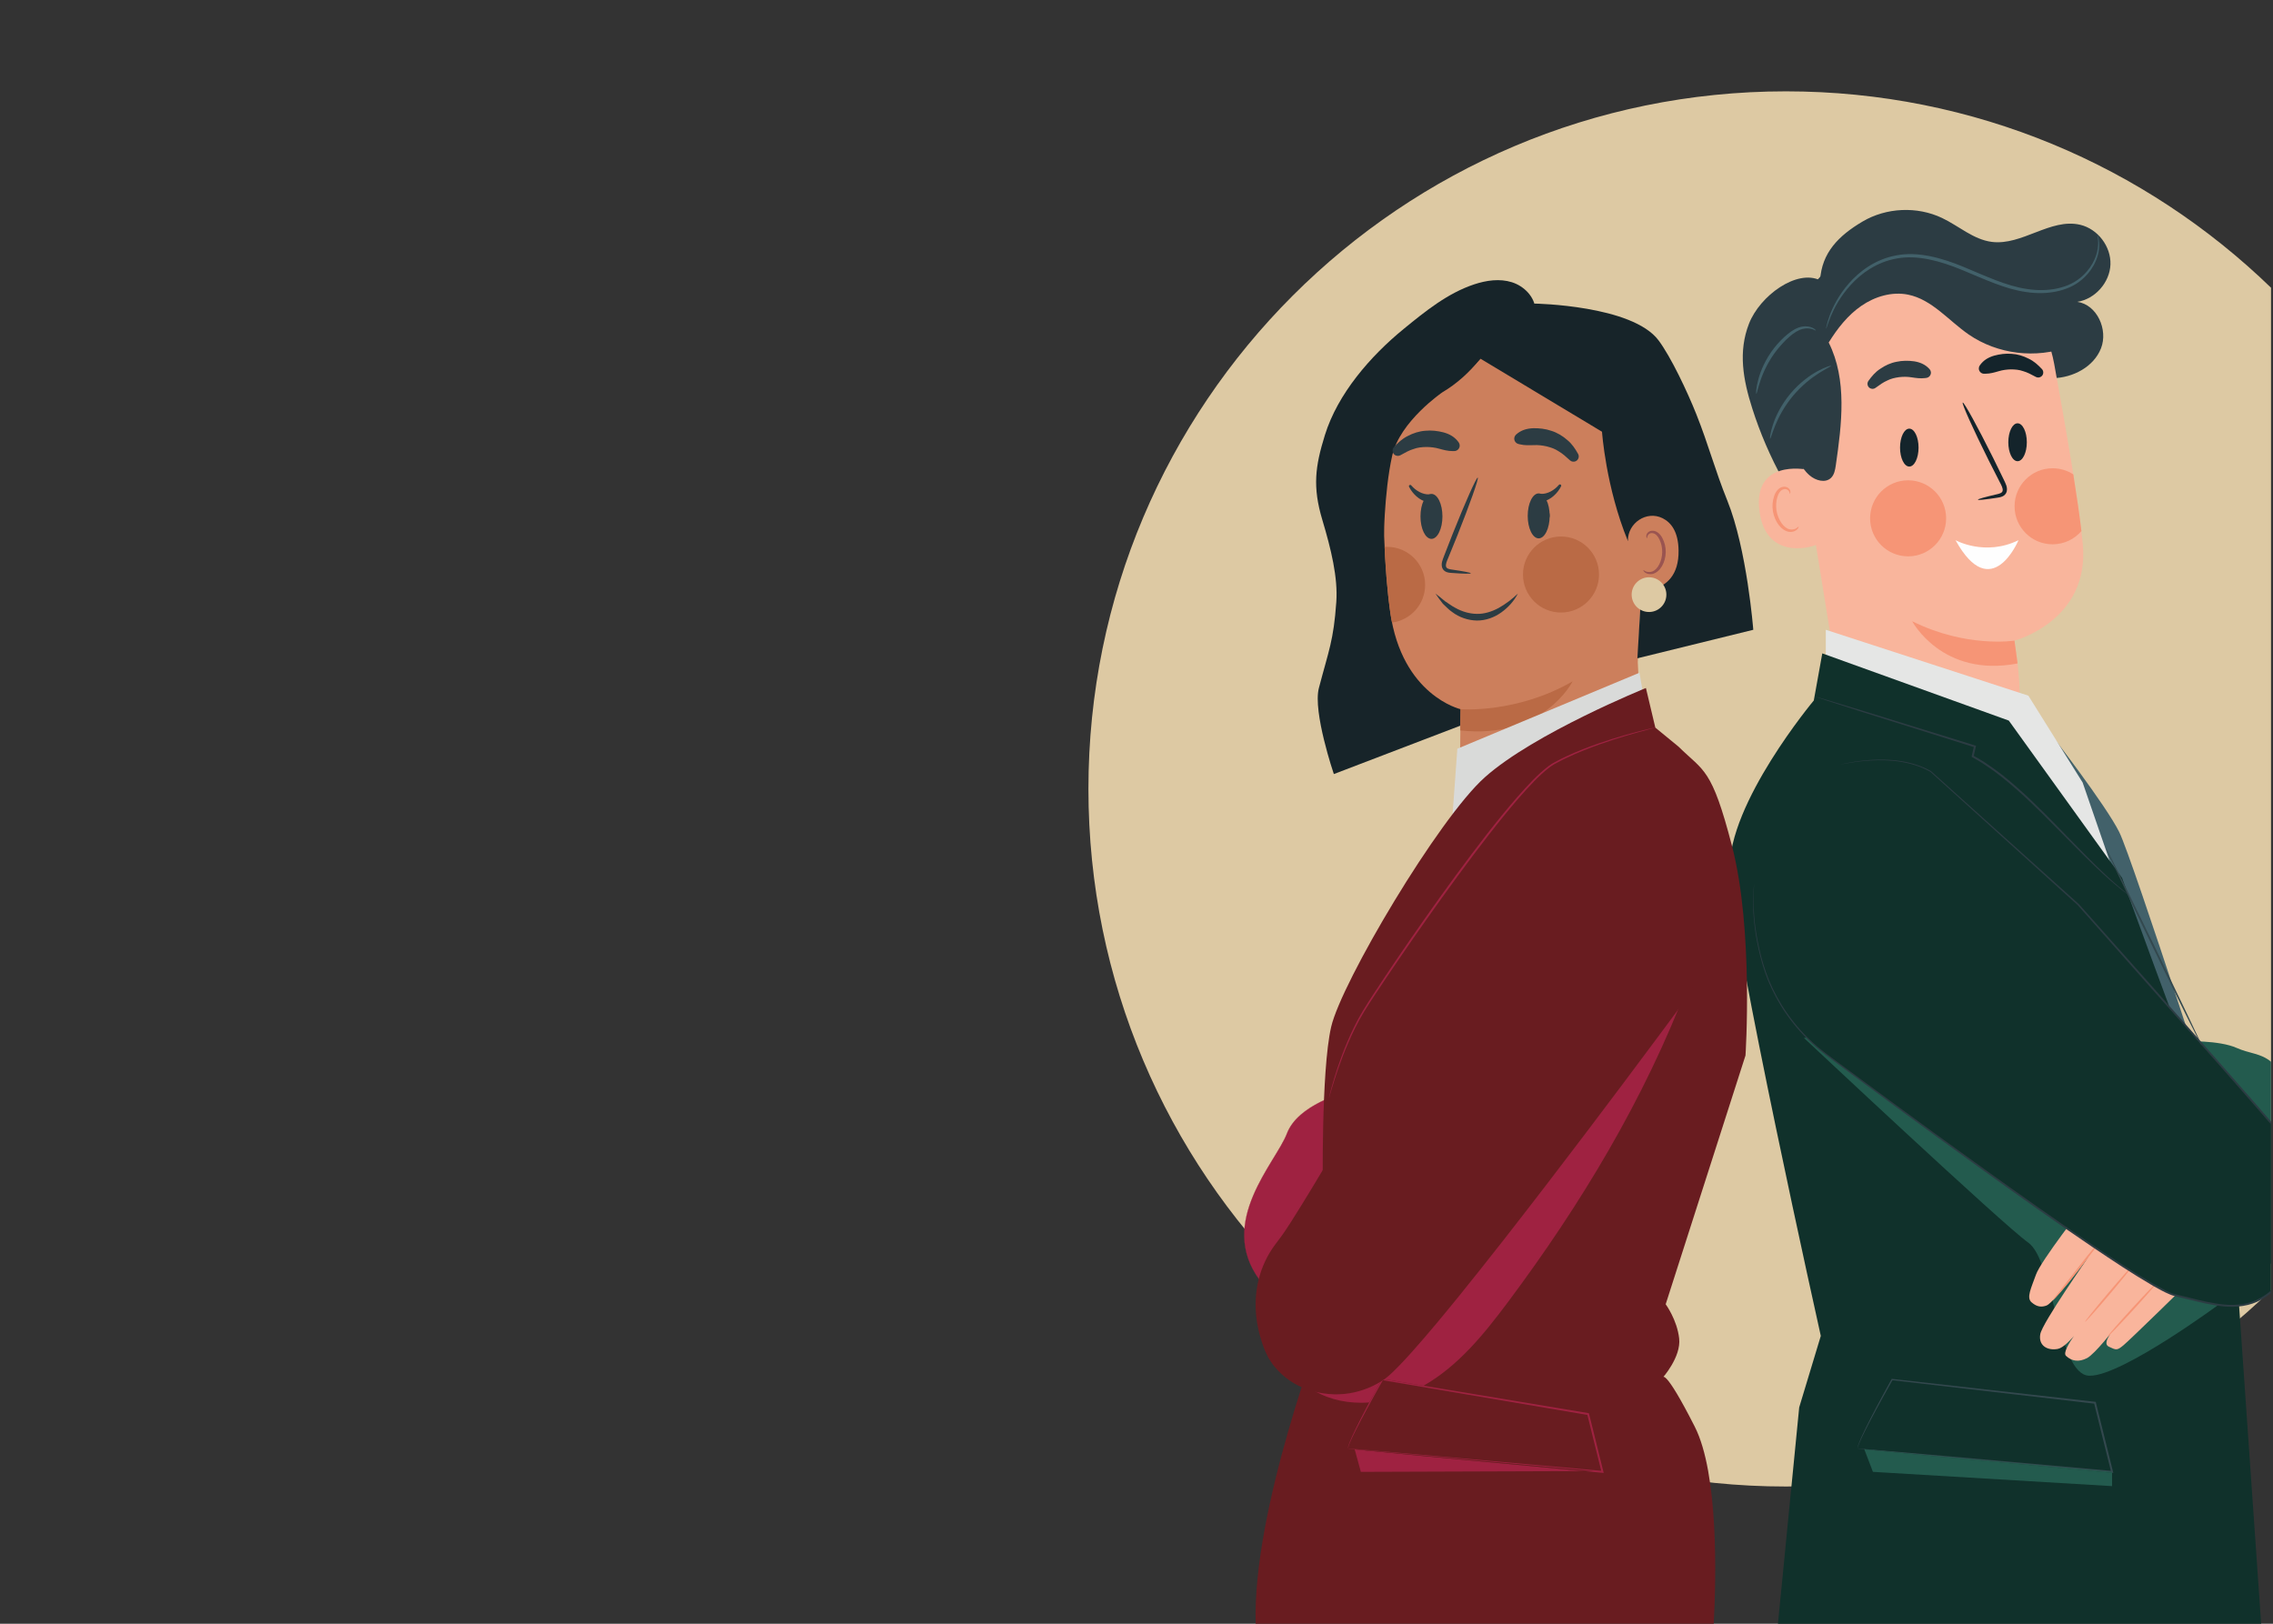 <?xml version="1.0" encoding="UTF-8"?>
<!DOCTYPE svg PUBLIC "-//W3C//DTD SVG 1.1//EN" "http://www.w3.org/Graphics/SVG/1.1/DTD/svg11.dtd">
<!-- Creator: CorelDRAW Home & Student X8 -->
<svg xmlns="http://www.w3.org/2000/svg" xml:space="preserve" width="280px" height="200px" version="1.1" style="shape-rendering:geometricPrecision; text-rendering:geometricPrecision; image-rendering:optimizeQuality; fill-rule:evenodd; clip-rule:evenodd"
viewBox="0 0 28000000 19999899"
 xmlns:xlink="http://www.w3.org/1999/xlink">
 <rect x="0" y="0" width="28000000" height="19999899" fill="#333333" stroke="none"/>
 <defs>
  <style type="text/css">
   <![CDATA[
    .fil4 {fill:none;fill-rule:nonzero}
    .fil0 {fill:#DDC9A3}
    .fil9 {fill:#10312B;fill-rule:nonzero}
    .fil6 {fill:#14242B;fill-rule:nonzero}
    .fil12 {fill:#172429;fill-rule:nonzero}
    .fil10 {fill:#235B4E;fill-rule:nonzero}
    .fil2 {fill:#2C3C43;fill-rule:nonzero}
    .fil11 {fill:#33484E;fill-rule:nonzero}
    .fil7 {fill:#42616A;fill-rule:nonzero}
    .fil20 {fill:#691C20;fill-rule:nonzero}
    .fil19 {fill:#691C20;fill-rule:nonzero}
    .fil15 {fill:#9A5450;fill-rule:nonzero}
    .fil18 {fill:#9F2241;fill-rule:nonzero}
    .fil17 {fill:#9F2241;fill-rule:nonzero}
    .fil14 {fill:#BA6A45;fill-rule:nonzero}
    .fil13 {fill:#CC7F5C;fill-rule:nonzero}
    .fil1 {fill:#D9DAD9;fill-rule:nonzero}
    .fil16 {fill:#DDC9A3;fill-rule:nonzero}
    .fil8 {fill:#E5E6E5;fill-rule:nonzero}
    .fil5 {fill:#F69576;fill-rule:nonzero}
    .fil3 {fill:#F9B59C;fill-rule:nonzero}
    .fil21 {fill:#FEFEFE;fill-rule:nonzero}
   ]]>
  </style>
   <clipPath id="id0" style="clip-rule:nonzero">
    <path d="M22107346 5096353l544607 3360482c101694,627403 509529,1233901 1494453,1027798 840948,-243190 778349,-848152 668861,-1594020 0,0 2716,28937 0,0 0,0 925042,-240591 842128,-1181342 -39921,-454608 -198780,-1384256 -352088,-2223668 -164646,-901538 -994963,-1524807 -1906777,-1433035l-90709 9094c-971813,155316 -1382720,1067483 -1200475,2034691z"/>
   </clipPath>
   <clipPath id="id1" style="clip-rule:nonzero">
    <path d="M17985759 9413767c2599,-401694 6614,-681380 6260,-678427 0,0 -721065,-166418 -866341,-1195161 -72165,-511655 -109961,-1324847 -55158,-2007880 49371,-614884 470199,-1362996 1082248,-1287641l1906658 516970c186025,22913 248151,181417 241300,368623l13937 87992 -139606 2936701 60118 1249019c-24331,557955 -576498,1065358 -1134452,1090988 -617482,28228 -1118861,-463112 -1114964,-1081184z"/>
   </clipPath>
 </defs>
 <g id="Capa_x0020_1">
  <path class="fil0" d="M22000101 1125003c2322408,0 4429147,921735 5975568,2418786l0 12347043c-1546421,1497052 -3653160,2418786 -5975568,2418786 -4745446,0 -8592307,-3846861 -8592307,-8592307 0,-4745447 3846861,-8592308 8592307,-8592308z"/>
  <polygon class="fil1" points="16797094,14537876 16797094,17319970 18104460,17319970 18104460,16359377 17739735,16359377 17739735,16167683 18104460,16174179 18104460,15860360 18269697,15860596 18266508,15698312 18074106,15693587 18074106,14533269 "/>
  <path class="fil2" d="M22421165 3452490c19252,-340158 228426,-549450 521577,-723073 293032,-173741 673112,-190867 980790,-44409 205748,97913 385867,265158 611813,294331 372166,47953 724372,-296812 1089688,-210709 216142,50905 380906,267166 372520,489214 -8267,221930 -188740,425316 -408072,459922 243663,35315 381616,343584 291615,572837 -90118,229134 -345945,362127 -592088,367442 -246260,5315 -482836,-95198 -695789,-218741 -213072,-123662 -411852,-272363 -634018,-378663 -222048,-106181 -477639,-168307 -715632,-105000 -322087,85748 -550395,389883 -634372,712561 -84094,322560 -47834,663427 2126,992956 50079,329646 113623,662127 82323,994018 -3661,38977 -12401,83504 -46653,102402 -49489,27284 -106182,-19370 -142678,-62599 -411615,-488032 -726025,-1057680 -919727,-1666067 -112441,-353269 -174331,-697325 -39449,-1042680 135001,-345356 589726,-674057 876026,-533742z"/>
  <path class="fil3" d="M22107346 5096353l544607 3360482c101694,627403 509529,1233901 1494453,1027798 840948,-243190 778349,-848152 668861,-1594020 0,0 2716,28937 0,0 0,0 925042,-240591 842128,-1181342 -39921,-454608 -198780,-1384256 -352088,-2223668 -164646,-901538 -994963,-1524807 -1906777,-1433035l-90709 9094c-971813,155316 -1382720,1067483 -1200475,2034691z"/>
  <g style="clip-path:url(#id0)">
   <g id="_742030912">
   </g>
  </g>
  <path id="1" class="fil4" d="M22107346 5096353l544607 3360482c101694,627403 509529,1233901 1494453,1027798 840948,-243190 778349,-848152 668861,-1594020 0,0 2716,28937 0,0 0,0 925042,-240591 842128,-1181342 -39921,-454608 -198780,-1384256 -352088,-2223668 -164646,-901538 -994963,-1524807 -1906777,-1433035l-90709 9094c-971813,155316 -1382720,1067483 -1200475,2034691z"/>
  <path class="fil5" d="M24815267 7890613c0,0 -588782,94252 -1259768,-238584 0,0 368978,698861 1298035,519923l-38267 -281339z"/>
  <path class="fil6" d="M24364911 6154742c-1535,-8150 86811,-32717 230316,-65906 36496,-7441 70630,-18307 74291,-44055 6024,-27520 -13464,-65788 -35551,-106890 -43701,-85749 -89410,-175513 -137245,-269765 -191693,-384568 -334252,-702167 -318780,-709726 15591,-7559 183426,297875 375119,682443 46300,94842 90709,185315 132875,271890 18070,40512 46889,85630 33661,142796 -7205,28583 -32244,51260 -55276,60000 -22795,9685 -43582,12165 -61653,15000 -145631,22559 -236340,32362 -237757,24213z"/>
  <path class="fil3" d="M22254039 5784347c-16772,-5315 -664844,-126024 -579687,514253 85040,640278 710317,422836 709018,404293 -1299,-18543 -129331,-918546 -129331,-918546z"/>
  <path class="fil5" d="M22155535 6486278c-3071,-1653 -10158,9331 -27756,20433 -17362,10866 -48189,20906 -83150,12874 -70985,-15827 -142205,-115748 -160630,-230670 -9449,-58110 -4607,-115157 9921,-163937 13346,-49370 39213,-86103 72520,-96733 32834,-12283 59764,4843 69921,21851 10984,16771 8622,30118 12166,30709 2007,1417 12283,-12520 3661,-38268 -4370,-12402 -13937,-26457 -30591,-36851 -17008,-10394 -40512,-13819 -63779,-8031 -49016,9921 -87402,61299 -103347,114685 -18662,54095 -25512,118465 -15000,183662 21260,128504 103347,240473 199489,254883 46653,5787 82323,-12756 99685,-30473 17835,-18425 19252,-33307 16890,-34134z"/>
  <path class="fil2" d="M25228654 3609459c-102166,-176339 -266103,-308977 -440198,-414804 -375120,-228190 -819924,-349253 -1257406,-312048 -437599,37204 -864687,238347 -1150042,572009 -228544,267048 -360828,608860 -403230,957759 -42165,348898 2363,704647 98623,1042562 42283,148346 99213,301063 216378,401339 73229,62599 191576,96969 261733,30827 41339,-38976 51733,-99567 59882,-155788 73819,-508111 142087,-1053310 -87402,-1512524 106654,-172559 234804,-335906 401458,-451182 166891,-115276 376891,-178465 575671,-138544 295277,59410 499608,320198 747758,491104 354450,244135 829963,302009 1232720,150237l-255945 -660947z"/>
  <path class="fil7" d="M25839403 2899378c1418,-354 5788,14055 12756,42048 4370,28346 11103,71338 4252,126378 -10512,108307 -73819,270119 -232323,393308 -157442,124961 -406655,175276 -663309,136063 -259962,-35551 -519805,-160512 -791695,-272363 -270473,-111968 -550396,-187323 -800317,-141614 -249804,42402 -443506,186142 -570947,326694 -129331,142087 -201733,283347 -243898,381969 -40985,99922 -55276,158505 -59410,157324 -1417,-355 1417,-15119 7913,-42993 5670,-28346 18662,-68622 36379,-120354 38031,-101694 107480,-247560 237047,-395671 127560,-146457 325395,-298347 586301,-345001 261143,-49842 550041,27993 822759,140788 274016,113032 529607,236694 781537,272954 249213,40157 488033,-5670 639687,-121418 153780,-114567 219095,-267875 234095,-371812 16063,-106418 -6260,-165709 -827,-166300z"/>
  <path class="fil7" d="M21635021 4850092c-4488,-472 -4488,-69803 25040,-177047 28110,-106890 89173,-251222 194174,-385513 51850,-67560 109961,-124489 166654,-171615 56693,-47244 118110,-81851 175630,-92244 57284,-10748 105237,590 133701,15118 28819,14882 39449,29764 37796,31535 -1772,6260 -61300,-44173 -165001,-17716 -100748,25748 -213780,134055 -315709,260670 -101221,129449 -164410,266457 -199017,368505 -35787,102165 -46299,169370 -53268,168307z"/>
  <path class="fil7" d="M21804628 5404385c-4370,-826 1418,-70039 36496,-176339 34489,-106063 103701,-247205 213544,-378899 110197,-131457 237048,-224646 335198,-277441 98386,-53268 165591,-71221 167127,-66969 2598,6496 -60001,34134 -152009,92481 -92126,57992 -211418,151654 -318190,278741 -106181,127559 -177165,261496 -217914,362363 -41220,100984 -57283,167481 -64252,166063z"/>
  <path class="fil7" d="M25254402 9030380c0,0 686695,885829 851695,1218665 165119,332717 1349295,4008908 1349295,4008908l-513663 215907 -1687327 -5443480z"/>
  <polygon class="fil8" points="22491323,8201244 22491323,7757266 24986409,8568567 25655033,9638413 26170113,11132512 24725739,8961994 "/>
  <path class="fil9" d="M22343212 8628095c0,0 -1058625,1266264 -1035711,2089494 22559,810829 1122050,5737103 1122050,5737103l-266103 880396 -261733 2664929 5952300 0 -398623 -5742064c-66614,-4015 -1315043,-3445167 -1315043,-3445167l-1395004 -1937249 -2297487 -827719 -104646 580277z"/>
  <path class="fil10" d="M26913619 12826217c0,0 419411,-16653 638506,81142 158386,70748 299174,64843 423544,170670l0 2480322c-95197,135000 -191339,235040 -276142,273780 -327757,149528 -785908,-3005914 -785908,-3005914z"/>
  <path class="fil10" d="M25745033 16945205c-5787,0 -11457,-118 -16772,-472 -384213,-26457 -430395,-1418390 -742443,-1638548 -311930,-220158 -2763905,-2521779 -2763905,-2521779l1446736 -209174 3688830 3475049c0,0 -1210043,895042 -1612446,894924z"/>
  <path class="fil3" d="M25674757 14845317c0,0 -533151,682443 -594332,853467 -61063,171024 -120237,284765 -55158,341694 65197,57048 121772,63898 186969,39213 86930,-33189 515553,-598703 515553,-598703 0,0 -568466,810948 -594332,950790 -26103,140670 85512,207639 215788,183190 130394,-24331 378544,-390946 378544,-390946 0,0 -351733,407245 -277678,476458 74291,69331 159804,77362 257481,28583 97677,-48898 346064,-370631 346064,-370631 0,0 -171024,183307 -77362,228071 93779,44764 101811,49725 183307,-17952 81496,-67560 800317,-771381 800317,-771381l-454135 -310158 -831026 -641695z"/>
  <path class="fil5" d="M25893498 15262248c2598,2244 -30473,45000 -83622,114331 -57520,75000 -128977,167953 -207993,270827 -81732,105591 -158150,199371 -215788,265277 -57638,66023 -95670,104646 -98032,102638 -2598,-2363 30945,-44764 85158,-113268 58110,-74528 130276,-166891 210119,-269174 81614,-105355 156732,-200080 213544,-266812 56693,-66733 94252,-105827 96614,-103819z"/>
  <path class="fil5" d="M26271098 15589296c4960,4134 -122245,162520 -284175,353741 -162047,191221 -297402,342757 -302363,338505 -4842,-4134 122245,-162520 284293,-353741 161929,-191221 297284,-342757 302245,-338505z"/>
  <path class="fil5" d="M26573933 15794100c4961,4370 -128504,157913 -297875,342875 -169370,184961 -310513,331300 -315237,326930 -4842,-4371 128504,-157796 297875,-342875 169370,-184962 310513,-331301 315237,-326930z"/>
  <path class="fil9" d="M22667662 9416365c344292,-73110 781892,-103465 1114728,85276l1819493 1641264c0,0 1680241,1885163 2373786,2688433l0 2081345c-353150,296930 -744687,140551 -1185003,40157 -394608,-90000 -3151663,-2115714 -4285052,-2957252 -392009,-291025 -679608,-703112 -805632,-1174728 -75472,-282757 -125315,-610632 -91181,-935318l1058861 -1469177z"/>
  <path class="fil2" d="M21608801 10885542c0,0 -591,16063 -3071,47245 -2126,31299 -4606,77716 -5315,138780 -709,121772 8150,302481 53386,529962 23150,113386 52914,239055 99567,371930 46300,132874 112323,271772 198426,411615 87048,139253 195709,278859 329292,408663 131812,132047 295749,243189 461813,367324 667915,492048 1464216,1076577 2361030,1707760 224410,157560 455316,317718 693191,478230 238229,159804 482009,323032 739608,472324 64843,36142 130040,73347 198544,101812 33780,14881 68858,23267 106418,31889l110551 26693c147048,36497 295513,74292 447757,88583 151064,13111 309922,-3661 444096,-80905 46536,-25749 90591,-56457 131575,-91182l0 30473c-37677,30472 -77835,57756 -120354,81378 -138898,79961 -303663,97087 -457325,83740 -154961,-14764 -304371,-52913 -451418,-89409l-110315 -26812c-35906,-8149 -74528,-17362 -109725,-33070 -70748,-29292 -135945,-66733 -201261,-103111 -258780,-150119 -502442,-313584 -740789,-473741 -237875,-160867 -468663,-321261 -692955,-479057 -896459,-632482 -1691934,-1218429 -2358550,-1712131 -165354,-124370 -329883,-236457 -462284,-370040 -134174,-131103 -243072,-272127 -330119,-412442 -86103,-141142 -151891,-280985 -197836,-414923 -46299,-133819 -75354,-260079 -97913,-373820 -43937,-228425 -51378,-409725 -49134,-531852 2952,-122244 13110,-185906 13110,-185906zm6366868 2963749l-202087 -233387c-160394,-182953 -318072,-363071 -472915,-539647 -622560,-703466 -1197877,-1353311 -1705753,-1927092l709 591c-752010,-680317 -1372090,-1241460 -1817013,-1643981l945 708c-161339,-90708 -325985,-122480 -465946,-136063 -140906,-12283 -260788,-5433 -356458,3307 -95906,9331 -168071,21496 -216496,29646 -23859,4370 -41812,7677 -54568,10039 -12165,2244 -18425,2953 -18425,2953 0,0 24331,-6142 72402,-15945 48307,-9094 120473,-22323 216379,-32598 96023,-9685 216142,-17481 357993,-5906 140787,12756 306851,43701 470670,134764l591 355 472 354c446104,401222 1067838,960475 1821974,1638548l354 354 355 354c510119,571892 1087207,1220201 1708587,1924848 154961,176576 312757,356576 473269,539411l184961 213308 0 35079z"/>
  <path class="fil2" d="M26221609 11023732c-236,354 -3779,-1890 -10394,-6614 -7559,-5670 -17126,-12756 -28937,-21497 -24803,-19724 -63425,-46299 -108898,-85866 -93543,-75945 -221811,-194056 -375237,-345001 -153662,-150709 -330946,-335670 -532560,-535749 -101576,-99331 -208111,-203623 -324450,-305198 -115630,-102048 -239174,-204095 -375710,-293741 -54921,-39803 -114803,-70158 -170670,-104174l-7795 -4724 1890 -8268c9449,-41220 18661,-81850 27756,-121772l7913 13701c-552403,-173859 -1040790,-327639 -1393232,-438545 -173741,-55748 -313820,-100630 -412442,-132283 -46890,-15591 -83859,-27756 -110788,-36733 -11575,-4015 -20905,-7323 -28583,-10039 -6378,-2362 -9567,-3780 -9448,-4134 118,-354 3543,354 10157,2008 7795,2126 17362,4842 29173,8031 27284,7914 64607,18898 112087,32835 98977,30000 239883,72638 414450,125552 353033,109016 842247,260079 1395595,431103l10275 3189 -2362 10512c-9094,39803 -18307,80551 -27638,121772l-5905 -12992c56575,34370 117284,65197 172677,105355 137835,90472 261970,193228 377954,296103 116575,102165 223111,207048 324450,306969 201024,201379 377009,387403 529017,539411 151654,152245 277914,271891 369332,349844 44410,40511 82087,68149 105945,89055 11221,9449 20197,17244 27520,23268 6024,5315 9094,8267 8858,8622z"/>
  <path class="fil11" d="M27122084 12876650c-945,2953 -19961,-31889 -51260,-92598 -32244,-64134 -76654,-152245 -130984,-260080 -109489,-220158 -259017,-525119 -422600,-862679 -163701,-337797 -310513,-644057 -415513,-866459 -51024,-109253 -92835,-198662 -123307,-263860 -13111,-29527 -23859,-53385 -32363,-72283 -7086,-16536 -10512,-25512 -9803,-25866 827,-355 5669,7913 14173,23858 9449,18307 21496,41693 36378,70394 32008,64252 76064,152599 129922,260552 109134,223465 257599,527363 421655,863388 162047,336851 308741,641577 416458,865750 51496,109017 93661,198308 124252,263269 28819,61890 44882,98150 42992,96614z"/>
  <path class="fil11" d="M22883450 17842609c236,-354 5788,-118 16299,591 11575,827 27048,1890 46772,3425 42048,3425 102048,8268 179056,14528 156378,13582 381615,32952 661891,57047 561498,50197 1343626,120118 2231109,199371l-12283 14291c-46300,-186733 -94725,-382088 -144213,-581222 -22441,-91181 -44882,-181654 -66733,-269883l10040 8859c-997090,-115749 -1883037,-218505 -2498393,-289844l7677 -4016c-146812,259962 -259725,469844 -333544,615593 -36851,73110 -63780,130158 -79725,169607 -8032,19724 -13347,34960 -15709,45472 -2952,10630 -1653,15591 -2244,16181 -1653,709 -2362,-23622 13819,-63189 14764,-40276 40512,-98032 76181,-171733 71575,-147284 182599,-358347 327639,-619608l2480 -4488 5197 591c615593,69449 1501776,169488 2499220,282048l8150 945 2007 7913c21851,88229 44292,178701 66851,269883 49252,199134 97677,394489 143859,581340l3897 15945 -16299 -1536c-889727,-83268 -1673863,-156614 -2236778,-209174 -279095,-27047 -503387,-48779 -659175,-63779 -75945,-7677 -135237,-13583 -176693,-17835 -19134,-2126 -34134,-3779 -45355,-5079 -10157,-1181 -15236,-2008 -15000,-2244z"/>
  <path class="fil10" d="M26017514 18304894l-2945677 -175749 -106300 -277087c39567,4016 91299,9213 154961,15709 155788,15000 380080,36732 659175,63779 562915,52560 1347051,125906 2236778,209174l1063 118 0 164056z"/>
  <path class="fil10" d="M26017514 18140838l-1063 -118c-889727,-83268 -1673863,-156614 -2236778,-209174 -279095,-27047 -503387,-48779 -659175,-63779 -63662,-6496 -115394,-11693 -154961,-15709l-827 -2008 3052804 279095 0 11693z"/>
  <path class="fil12" d="M18914463 3813082c-8977,-157324 -139843,-289371 -290198,-336734 -150355,-47480 -314765,-23504 -464529,26103 -326339,108307 -600592,330237 -866931,547797 -413269,337442 -814609,800671 -972523,1310318 -118819,383860 -153189,634608 -31181,1042798 108071,361064 193583,711262 172087,1013153 -33898,477521 -91890,589844 -214489,1058507 -76772,293150 184371,1059334 184371,1059334l1651776 -631892c589726,-277087 1859060,-794175 1859060,-794175l-1027443 -4295209z"/>
  <path class="fil13" d="M17985759 9413767c2599,-401694 6614,-681380 6260,-678427 0,0 -721065,-166418 -866341,-1195161 -72165,-511655 -109961,-1324847 -55158,-2007880 49371,-614884 470199,-1362996 1082248,-1287641l1906658 516970c186025,22913 248151,181417 241300,368623l13937 87992 -139606 2936701 60118 1249019c-24331,557955 -576498,1065358 -1134452,1090988 -617482,28228 -1118861,-463112 -1114964,-1081184z"/>
  <g style="clip-path:url(#id1)">
   <g id="_840623632">
   </g>
  </g>
  <path id="1" class="fil4" d="M17985759 9413767c2599,-401694 6614,-681380 6260,-678427 0,0 -721065,-166418 -866341,-1195161 -72165,-511655 -109961,-1324847 -55158,-2007880 49371,-614884 470199,-1362996 1082248,-1287641l1906658 516970c186025,22913 248151,181417 241300,368623l13937 87992 -139606 2936701 60118 1249019c-24331,557955 -576498,1065358 -1134452,1090988 -617482,28228 -1118861,-463112 -1114964,-1081184z"/>
  <path class="fil2" d="M18827297 6335569c-3661,69449 52205,129804 124607,135000 72283,5079 133937,-46890 137717,-116339 3661,-69449 -52205,-129803 -124489,-135000 -72520,-5079 -134174,47008 -137835,116339z"/>
  <path class="fil2" d="M18118634 7061477c826,-7914 -86930,-24686 -229253,-45355 -36024,-4370 -70158,-12165 -75827,-36969 -8031,-26220 7795,-64960 25984,-106653 35434,-86930 72638,-177993 111615,-273544 155315,-389411 268229,-709845 252520,-715987 -15708,-6141 -154252,304607 -309449,694018 -37442,96024 -73111,187560 -107245,275198 -14409,40866 -38740,87047 -21142,141496 9213,27284 35434,47362 58583,53977 23032,7441 43347,8149 61181,9567 143387,10157 232442,12401 233033,4252z"/>
  <path class="fil14" d="M17992019 8735340c0,0 689530,56338 1380358,-342994 0,0 -359056,718231 -1384137,604490l3779 -261496z"/>
  <path class="fil12" d="M17044418 6716830l-212599 -860081c-190985,-263505 -41929,-693191 93544,-989058 135354,-295867 393308,-522403 680553,-675474 287126,-152954 604371,-239411 920317,-317364 -117165,383505 -412678,753782 -758152,956932 0,0 -523938,357875 -618308,780002 -103347,461458 -105355,1105043 -105355,1105043z"/>
  <path class="fil12" d="M18237571 4418280l1496815 899530c0,0 46300,681971 319017,1346106 276260,-236221 446930,218977 529726,-130866 4370,-18307 -75945,733939 -365316,757443l-47599 817798 1427603 -351025c0,0 -76772,-991538 -320434,-1593075 -151418,-374057 -231615,-687640 -381261,-1062523 -113150,-283702 -314174,-707719 -465356,-909570 -324450,-433583 -1525162,-452717 -1525162,-452717 -529371,124961 -173032,65315 -618663,377245l-152362 409135 102992 -107481z"/>
  <path class="fil13" d="M20053285 6658247c-1063,-216260 230197,-373229 426615,-275670 107953,53504 194528,168426 197717,397796 8386,611695 -619372,494647 -620671,477049 -827,-10866 -2480,-346064 -3661,-599175z"/>
  <path class="fil15" d="M20244270 7022973c2716,-2008 10984,7204 29409,15236 18071,7795 48898,12874 81260,472 65433,-24685 119646,-128032 121063,-238347 827,-55748 -11811,-108544 -32480,-152126 -19606,-44528 -49606,-75355 -82795,-80670 -33071,-6968 -56339,12756 -63780,30118 -8032,17244 -3898,29410 -7205,30591 -1772,1417 -13583,-10158 -8858,-35433 2362,-12284 9449,-26811 23976,-38740 14764,-12166 36733,-18544 59882,-16418 48071,2599 92008,45355 114804,93189 25394,48071 40866,107363 39921,169962 -2244,123307 -65079,239646 -154843,266457 -43583,11811 -80433,-591 -99449,-14764 -19606,-14882 -23031,-28346 -20905,-29527z"/>
  <path class="fil16" d="M20527144 7317068c4016,117992 -88346,216969 -206339,220985 -118110,4134 -217087,-88347 -221103,-206339 -4016,-118111 88347,-217088 206457,-221103 117993,-4016 216970,88346 220985,206457z"/>
  <path class="fil17" d="M16605755 13431534c-51260,34252 -615710,171024 -752482,530198 -136890,359174 -862916,1089334 -337442,1801777l1089924 -604490 0 -1727485z"/>
  <path class="fil18" d="M16604692 13433542c-10748,6378 -36968,15945 -72401,28937 -169489,61772 -566341,206693 -677955,499726 -31063,81378 -91890,181063 -162284,296575 -117992,193583 -265040,434529 -329647,692837 -35551,141614 -43110,272127 -23267,399214 22559,143976 82086,282284 177047,411261l1088507 -603782 0 -1724768zm-1089215 2331384l-591 -708c-95433,-129450 -155315,-268466 -177992,-413033 -19843,-127323 -12284,-258190 23267,-400159 64843,-258544 211891,-499726 330001,-693427 70394,-115394 131103,-214961 162048,-296221 111969,-293977 509529,-439135 679372,-501025 37323,-13701 64370,-23504 73583,-29764l1771 -1181 0 1730320 -590 236 -1090869 604962z"/>
  <polygon class="fil1" points="17862924,10454439 17952334,9222073 20195726,8286047 20275333,8745851 18747100,9523491 "/>
  <path class="fil19" d="M20275333 8474433c0,0 -1374335,555947 -1983904,1099137 -573308,510947 -1765398,2524141 -1893076,3073237 -127677,548978 -102638,2067998 -102638,2067998 0,0 -3189,1566973 -3189,1605241 0,35906 -866341,2266187 -824530,3679971l5642733 0c29764,-557482 61299,-1847013 -234450,-2428708 -383032,-753309 -395788,-600120 -395788,-600120 0,0 229843,-255355 204331,-485198 -25512,-229725 -166064,-421300 -166064,-421300l983153 -3064379c0,0 102166,-1545004 -165945,-2579062 -251340,-969688 -345001,-914885 -659176,-1224925 -3307,-3189 -2480,-1299 -1181,473 1300,2007 3307,4015 1181,-473l-285709 -234331 -115748 -487561z"/>
  <path class="fil19" d="M16605755 17842609c-17480,-66142 424490,-850632 424490,-850632l2533353 425316 176339 711852 -3134182 -286536z"/>
  <path class="fil18" d="M16605755 17842609c355,-354 5788,-118 16418,591 11693,827 27165,1890 46772,3425 42165,3425 102283,8268 179409,14528 156615,13582 381970,32952 662483,57165 561852,50197 1343980,120000 2230163,199253l-12401 14291c-42756,-172441 -87638,-353387 -133229,-537639 -14646,-58819 -29055,-117402 -43228,-174095l9448 8740c-1009727,-171142 -1909966,-323741 -2532644,-429214l8149 -3898c-146575,259726 -259607,469490 -333426,615475 -36850,72992 -63898,130157 -79843,169606 -8031,19725 -13464,35079 -15827,45591 -2834,10630 -1535,15591 -2244,16181 -1653,709 -2362,-23622 13937,-63307 14764,-40276 40512,-98150 76182,-171851 71693,-147402 182599,-358347 327520,-619372l2599 -4842 5551 945c622915,103583 1523744,253347 2533944,421418l7677 1299 1890 7559c14055,56812 28583,115276 43110,174095 45591,184253 90355,365198 133111,537758l3898 15945 -16300 -1536c-888427,-83031 -1672563,-156378 -2235951,-209055 -279213,-27048 -503741,-48780 -659765,-63780 -76064,-7795 -135355,-13701 -176930,-17953 -19134,-2126 -34134,-3779 -45473,-5079 -10157,-1181 -15236,-2008 -15000,-2244z"/>
  <path class="fil17" d="M16766386 17277923c-231733,0 -458387,-59292 -648073,-193584l-23032 -186851c4371,-13228 8741,-26338 12993,-39212 3543,-10394 6968,-20670 10393,-30827 68505,-204804 123780,-359411 152363,-441497 1383547,-1535083 3193828,-2658669 4518438,-4248910 -533742,1402209 -1316460,2700126 -2214573,3902019 -293977,393308 -611931,786852 -1038546,1029097 -183308,-30472 -352324,-58583 -504805,-83976l-5551 -945 -2599 4842c-57520,103465 -109606,199253 -156142,286064 -33661,2480 -67323,3780 -100866,3780z"/>
  <path class="fil19" d="M20587263 9771642c470434,374410 880396,1545713 152244,2558393 0,0 -3182253,4317295 -3709262,4661942 -527010,344528 -1236382,141851 -1439178,-364844 -202677,-506812 -121535,-993191 162166,-1337838 283820,-344529 2148550,-3628239 2148550,-3628239 0,0 425434,-1521972 1150042,-1963824l1535438 74410z"/>
  <path class="fil19" d="M19051825 9697232c0,0 -10984,8032 -32716,23032 -22441,14055 -53623,38031 -94135,70275 -80197,65434 -188858,174922 -306615,334726 -234449,319961 -500552,843073 -709017,1537917l-355 1063 -472 709c-409253,720356 -920081,1616934 -1514650,2623236 -149882,250985 -303426,509529 -468899,769963 -43228,64252 -82559,130866 -130512,193583 -22914,32244 -46418,63307 -70158,93898 -23386,30945 -44409,63898 -64843,97087 -40393,66968 -72519,139016 -100157,212953 -24922,74882 -44882,152008 -56103,231142 -21614,158032 -15354,321970 20551,480828 8859,39804 18308,79489 31064,118465 10748,39567 25748,77835 39803,116457 14055,38741 34134,74292 51378,111497l33543 51614c10985,17362 22205,34606 36378,49607 103701,127441 245316,226890 404765,279213 158505,53622 331655,70866 499726,43228 154607,-25393 303308,-85748 428978,-175276 120709,-96260 224174,-214843 328111,-328347 205512,-230434 399332,-465592 588072,-697797 376537,-465356 731105,-921263 1066775,-1357091 335434,-436064 651144,-852758 945475,-1243586 146693,-195709 288308,-384804 424608,-566458 67795,-91182 134291,-180355 199252,-267639 64252,-87992 131221,-171260 184843,-259843 117993,-170788 194883,-355040 252757,-531852 12401,-45000 24567,-89410 36496,-133111 12165,-43700 16417,-88464 24803,-131575 18544,-86339 19607,-171851 26929,-253937 10630,-330001 -57283,-612049 -141024,-827483 -84567,-216615 -189213,-366970 -268465,-459332 -20315,-22677 -36496,-44528 -53622,-60236 -16890,-15709 -31181,-28938 -42756,-39686 -22914,-21378 -34370,-32834 -34370,-32834 0,0 12401,10157 36023,31063 11811,10512 26339,23504 43701,38858 17363,15591 33898,37205 54685,59764 80670,91654 186969,241891 273426,458978 85276,216024 155080,499135 145631,831380 -7087,82559 -7914,168780 -26221,255709 -8268,43465 -12401,88583 -24567,132520 -11929,44174 -23976,88938 -36260,134292 -57756,178347 -134764,364253 -253229,536695 -54094,89764 -120827,172913 -184725,261024 -64842,87402 -131102,176811 -198780,268111 -135827,181890 -277205,371221 -423544,567285 -293623,391537 -608860,808585 -943940,1245122 -335198,436300 -689411,892561 -1065948,1358389 -188741,232560 -382560,467836 -588545,698979 -51260,57992 -104528,114685 -158386,171142 -55040,55512 -109370,111969 -173268,160394 -129449,92244 -280749,153544 -439135,179646 -171851,28229 -348899,10630 -511301,-44173 -163111,-53741 -308505,-155670 -415277,-286891 -14527,-15472 -26102,-33307 -37441,-51260l-34606 -53031c-17717,-38268 -38504,-75473 -52796,-114568 -14173,-39212 -29409,-78071 -40275,-118228 -12874,-39449 -22441,-79843 -31418,-120237 -36378,-161339 -42756,-328111 -20669,-489096 11457,-80551 31772,-159095 57402,-235394 28110,-75473 60945,-148819 102165,-216969 20906,-33898 42284,-67441 66142,-98977 24449,-31417 48071,-62717 70394,-94016 46890,-61299 86693,-128268 129567,-192048 165473,-259725 319371,-518269 469372,-768781 595631,-1005358 1108231,-1900990 1519610,-2620047l-708 1772c211063,-696380 479765,-1219138 717167,-1538745 119292,-159567 229371,-268583 310749,-333072 41102,-31890 72756,-55275 95669,-68858 22205,-14292 33898,-21142 33898,-21142z"/>
  <path class="fil18" d="M20391081 8961994c0,472 -5315,2008 -15709,4842 -11693,3071 -27047,7205 -46535,12284 -40748,10866 -101103,26457 -178229,48425 -154134,44055 -377482,109370 -643585,215788 -66378,26693 -135472,56221 -205866,90000 -35315,16654 -71103,34016 -106654,53623 -17717,9685 -36378,18661 -53859,29173 -16889,11457 -34842,21378 -51260,34252 -132992,101339 -254174,236457 -379371,378190 -247914,286536 -500907,618545 -760277,971105 -258781,353269 -498309,694845 -712680,1007956 -107126,156614 -207874,306024 -300827,446812 -93426,140670 -177520,272953 -240355,401694 -127323,256654 -202324,477285 -252048,629411 -24567,76300 -42166,136064 -54095,176575 -5551,19371 -9921,34607 -13228,46182 -3071,10393 -4725,15708 -5197,15590 -354,0 472,-5551 2835,-16181 2716,-11693 6378,-27165 11102,-46772 10276,-40984 26575,-101220 49843,-178110 47126,-153308 119764,-375238 245906,-634136 62126,-130040 146339,-263977 238937,-404883 92363,-141378 192521,-291379 299175,-448466 213543,-313820 452599,-656104 711734,-1009609 259489,-352914 513190,-684805 762876,-971459 126142,-141851 247678,-276733 384096,-379726 16889,-12992 35787,-23386 53267,-35079 18071,-10748 36615,-19488 54568,-29291 35905,-19488 72165,-36733 107716,-53268 71103,-33662 140552,-62717 207521,-89055 267874,-104764 492166,-167836 647246,-209174 77716,-20551 138425,-34843 179646,-44174 19724,-4133 35315,-7441 47008,-10039 10630,-2008 16181,-2835 16299,-2480z"/>
  <path class="fil17" d="M16763669 18129145l-75945 -277087c39567,4016 91654,9331 155434,15827 156024,15000 380552,36732 659765,63780 515317,48189 1215358,113622 2011069,188032l-2750323 9448z"/>
  <path class="fil20" d="M19513992 18119697c-795711,-74410 -1495752,-139843 -2011069,-188032 -279213,-27048 -503741,-48780 -659765,-63780 -63780,-6496 -115867,-11811 -155434,-15827l-590 -2008 2945441 269292 -118583 355z"/>
  <path class="fil14" d="M18760801 7076358c0,258663 209646,468309 468190,468309 258780,0 468427,-209646 468427,-468309 0,-258662 -209647,-468190 -468427,-468190 -258544,0 -468190,209528 -468190,468190z"/>
  <path class="fil5" d="M23036876 6384349c0,258544 209528,468308 468190,468308 258780,0 468427,-209764 468427,-468308 0,-258781 -209647,-468309 -468427,-468309 -258662,0 -468190,209528 -468190,468309z"/>
  <g id="_840618136">
   <path class="fil2" d="M18819147 6354230c0,152954 60591,276852 135119,276852 74764,0 135355,-123898 135355,-276852 0,-152953 -60591,-276969 -135355,-276969 -74528,0 -135119,124016 -135119,276969z"/>
   <path class="fil2" d="M19230408 5989741c-22795,44764 -52795,83859 -91535,118111 -38150,34134 -86812,60827 -141379,73346l-2362 473c-26929,6142 -53740,-10630 -60000,-37559 -6142,-26929 10630,-53859 37559,-60119 4370,-944 8977,-1299 13229,-1181 75708,2953 159685,-42992 216851,-109842l1063 -1063c5669,-6851 15944,-7560 22795,-1772 5669,4961 7205,13110 3779,19606z"/>
  </g>
  <g id="_840618304">
   <path class="fil2" d="M17768672 6360490c0,152954 -60591,276851 -135118,276851 -74764,0 -135355,-123897 -135355,-276851 0,-152953 60591,-276851 135355,-276851 74527,0 135118,123898 135118,276851z"/>
   <path class="fil2" d="M17357529 5996001c22677,44764 52677,83977 91418,118111 38149,34252 86811,60827 141378,73346l2362 473c26929,6260 53741,-10630 60000,-37559 6142,-26930 -10630,-53859 -37559,-60001 -4370,-944 -8976,-1417 -13228,-1181 -75709,2835 -159686,-43110 -216851,-109961l-1063 -1063c-5669,-6850 -15945,-7559 -22795,-1771 -5670,4960 -7205,13110 -3662,19606z"/>
  </g>
  <path class="fil2" d="M18698202 7311162c-46772,91300 -118228,170198 -203859,231733 -85394,61772 -192402,101457 -302717,100512 -109489,-2716 -216969,-39921 -301300,-103937 -44173,-28819 -78780,-69449 -116811,-103819 -31772,-40985 -62953,-82087 -90709,-124489 41811,30591 79724,63189 118110,94607 42520,25984 80552,57874 123662,79488 84095,47953 175867,74528 267402,75945 92127,2244 183780,-26929 268584,-72401 84331,-46772 163819,-107245 237638,-177639z"/>
  <path class="fil2" d="M18676234 5352062c63071,-55984 134528,-74291 209528,-77598 74409,-1654 150945,6968 223347,31653 72874,22323 140197,63426 196418,112678 58701,47362 99803,110079 134173,171969 17363,31181 6142,70630 -25157,87874 -24922,13937 -55276,9449 -75119,-8740l-5551 -5079c-44055,-40630 -86339,-78543 -133583,-106181 -45472,-30591 -96378,-47363 -147402,-60473 -51496,-11929 -105118,-18307 -159803,-15472 -53977,1771 -111615,4606 -170788,-9922l-17126 -4134c-36496,-8976 -58583,-45590 -49843,-81968 3425,-13819 10984,-25748 20906,-34607z"/>
  <path class="fil21" d="M24089477 6653759c0,0 362363,202205 775160,0 0,0 -332836,800435 -775160,0z"/>
  <path class="fil6" d="M23405735 5513165c0,128977 51142,233505 113977,233505 63071,0 114095,-104528 114095,-233505 0,-128859 -51024,-233386 -114095,-233386 -62835,0 -113977,104527 -113977,233386z"/>
  <path class="fil6" d="M24739440 5447259c0,128859 51142,233387 113976,233387 63071,0 114095,-104528 114095,-233387 0,-128858 -51024,-233386 -114095,-233386 -62834,0 -113976,104528 -113976,233386z"/>
  <path class="fil6" d="M24387470 4501784c45591,-66732 107835,-100394 176812,-121063 68858,-18898 141969,-28701 214961,-22559 73228,3661 145276,26102 209056,58819 65669,30354 118701,79134 165000,128504 23386,25158 22205,64489 -2835,87756 -19960,18898 -49252,21851 -72165,9331l-6142 -3425c-50433,-27402 -98504,-52914 -149055,-67323 -49253,-17953 -100749,-21614 -151300,-22087 -50551,1063 -102048,7559 -152126,22914 -49843,14409 -102639,30236 -161221,30708l-16890 119c-35906,236 -65197,-28701 -65433,-64607 -119,-13701 4133,-26457 11338,-37087z"/>
  <path class="fil2" d="M23769516 4546784c-54095,-60118 -120237,-85275 -191221,-96614 -70867,-9685 -144568,-9567 -216143,6142 -72047,13346 -140551,45118 -199370,85866 -61182,38859 -107245,94252 -146576,149292 -19960,27992 -13464,66850 14410,86575 22323,16063 51732,15118 72756,-236l5669 -4252c46300,-33780 90591,-65434 138780,-86457 46536,-24331 96969,-34843 147166,-41811 50197,-5788 102048,-6142 153780,2480 51260,7677 105709,16417 163819,9094l16654 -2126c35669,-4488 60945,-36968 56457,-72638 -1772,-13700 -7677,-25748 -16181,-35315z"/>
  <path class="fil14" d="M17147647 7668211c229961,-29646 407954,-226300 407954,-464411 0,-258780 -209883,-468309 -468427,-468309 -10512,0 -21024,355 -31417,1063 13582,301182 38504,580986 69921,803625 6260,44291 13701,86929 21969,128032z"/>
  <path class="fil2" d="M17969106 5449149c-48662,-68858 -113977,-102992 -186379,-123307 -71929,-18662 -148465,-27638 -224528,-20197 -76063,5197 -151063,29764 -216969,64843 -68032,32834 -122363,84449 -169843,136890 -23977,26456 -22087,67323 4370,91299 21142,19252 51732,21733 75236,8622l6496 -3779c52087,-29410 101930,-56693 154253,-72756 51378,-19489 104764,-24095 157323,-25276 52796,0 106536,6142 159095,21260 52205,14055 107599,30000 168544,29409l17716 -118c37442,-354 67442,-31063 67087,-68386 -118,-14291 -4724,-27638 -12401,-38504z"/>
  <path class="fil5" d="M24816566 6236002c0,258662 209528,468308 468072,468308 142087,0 269292,-63189 355277,-162992 -22441,-191221 -57520,-431458 -99804,-697916 -73465,-47953 -161221,-75709 -255473,-75709 -258544,0 -468072,209529 -468072,468309z"/>
 </g>
</svg>
